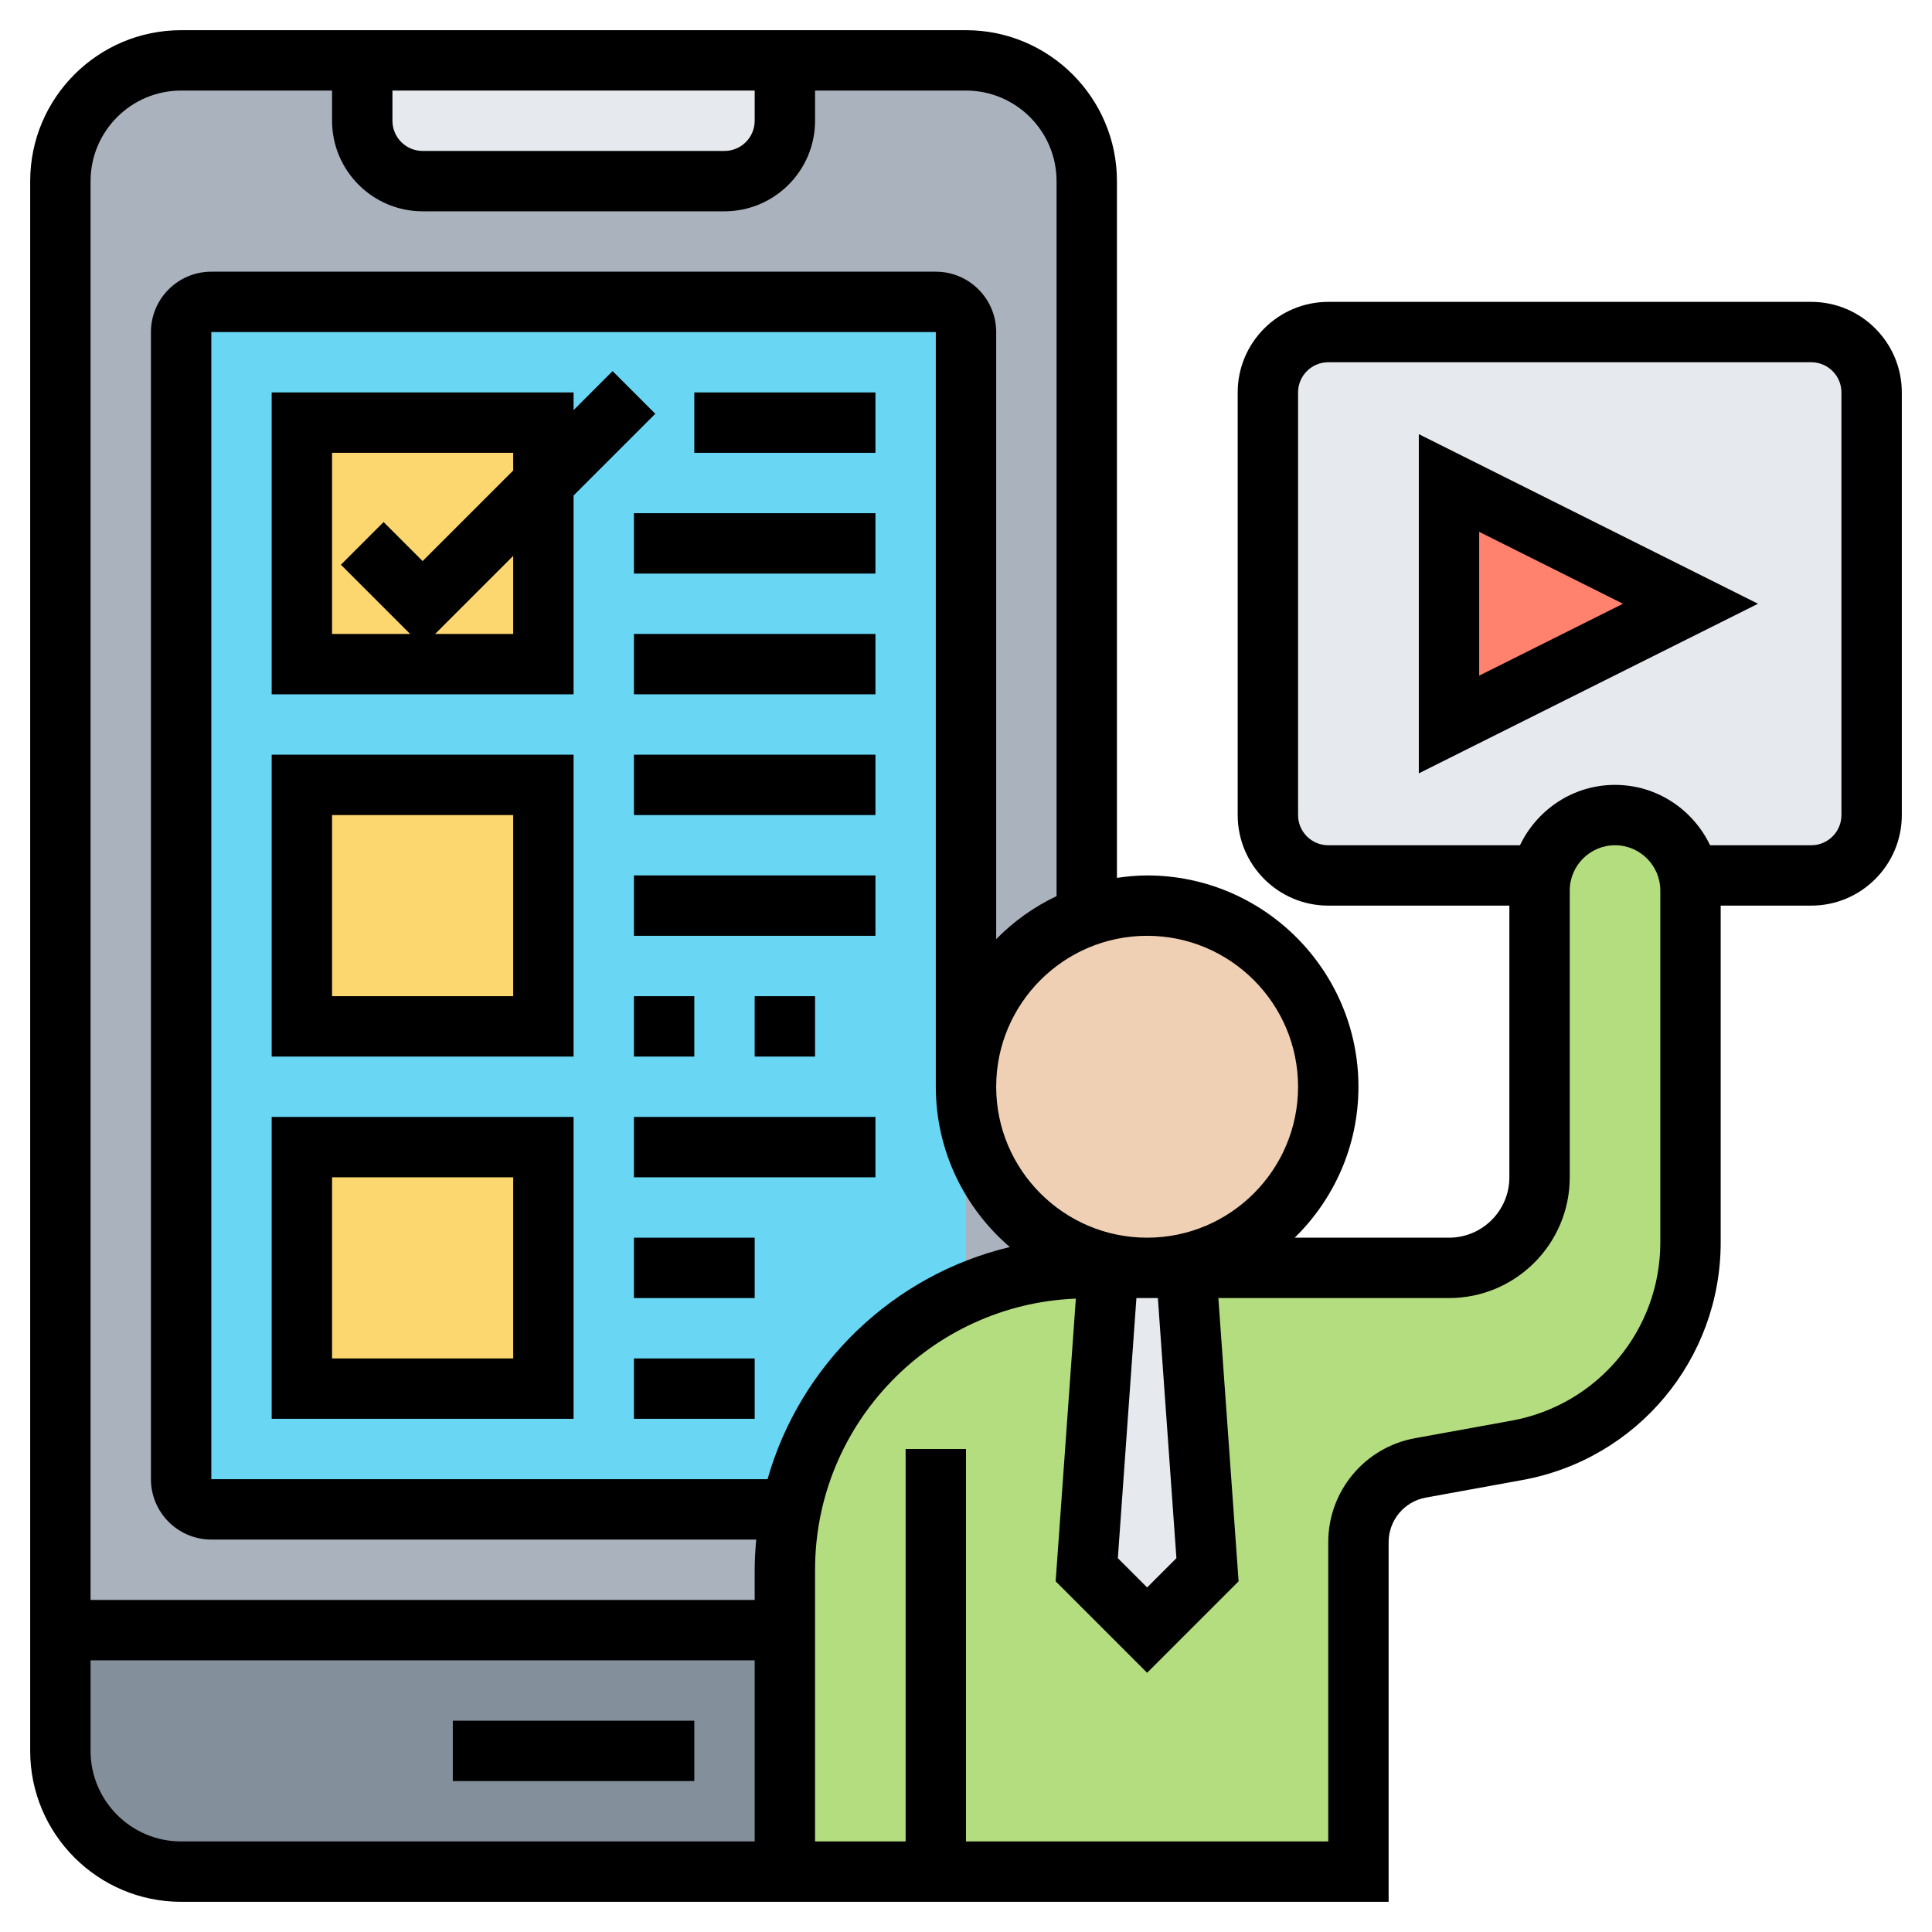 <svg id="Layer_35" enable-background="new 0 0 64 64" height="512" viewBox="0 0 64 64" width="512" xmlns="http://www.w3.org/2000/svg"><path d="m36 54h-34v-48c0-2.209 1.791-4 4-4h26c2.209 0 4 1.791 4 4z" fill="#aab2bd"/><path d="m31 50h-24c-.552 0-1-.448-1-1v-38c0-.552.448-1 1-1h24c.552 0 1 .448 1 1v38c0 .552-.448 1-1 1z" fill="#69d6f4"/><path d="m26 54v8h-20c-2.21 0-4-1.79-4-4v-4z" fill="#838f9b"/><path d="m26 2v2c0 1.1-.9 2-2 2h-10c-1.1 0-2-.9-2-2v-2z" fill="#e6e9ed"/><g fill="#fcd770"><path d="m10 38h8v8h-8z"/><path d="m10 26h8v8h-8z"/><path d="m18 16v6h-8v-8h8z"/></g><path d="m62 13v14c0 1.1-.9 2-2 2h-4.05c-.1-.49-.34-.93-.68-1.27-.45-.45-1.08-.73-1.77-.73-1.21 0-2.22.86-2.45 2h-7.05c-1.1 0-2-.9-2-2v-14c0-1.1.9-2 2-2h16c1.1 0 2 .9 2 2z" fill="#e6e9ed"/><path d="m31 62h-4.06-.94v-8-2c0-.69.07-1.36.2-2 .93-4.56 4.97-8 9.8-8h.71l-.71 10 2 2 2-2-.71-10h8.71c1.66 0 3-1.34 3-3v-9.5c0-.17.02-.34.05-.5.23-1.14 1.24-2 2.45-2 .69 0 1.32.28 1.77.73.34.34.58.78.68 1.27.03.16.05.33.05.5v11.66c0 3.38-2.42 6.28-5.75 6.89l-3.2.58c-1.19.21-2.05 1.25-2.05 2.46v10.91z" fill="#b4dd7f"/><path d="m38 42h1.29l.71 10-2 2-2-2 .71-10z" fill="#e6e9ed"/><path d="m38 30c3.31 0 6 2.69 6 6s-2.69 6-6 6-6-2.69-6-6c0-2.61 1.67-4.84 4-5.65.63-.23 1.3-.35 2-.35z" fill="#f0d0b4"/><path d="m56 20-8 4v-8z" fill="#ff826e"/><path d="m15 57h8v2h-8z"/><path d="m47 25.618 11.236-5.618-11.236-5.618zm2-8 4.764 2.382-4.764 2.382z"/><path d="m60 10h-16c-1.654 0-3 1.346-3 3v14c0 1.654 1.346 3 3 3h6v9c0 1.103-.897 2-2 2h-5.111c1.301-1.272 2.111-3.042 2.111-5 0-3.859-3.141-7-7-7-.34 0-.672.033-1 .08v-23.08c0-2.757-2.243-5-5-5h-26c-2.757 0-5 2.243-5 5v52c0 2.757 2.243 5 5 5h19 1.943 19.057v-11.913c0-.726.518-1.347 1.231-1.477l3.199-.582c3.807-.691 6.57-4.002 6.57-7.87v-11.158h3c1.654 0 3-1.346 3-3v-14c0-1.654-1.346-3-3-3zm-21.03 41.616-.97.97-.97-.97.615-8.616h.711zm-13.544-2.616h-18.426v-38h24v25c0 2.123.954 4.025 2.452 5.31-3.868.922-6.944 3.886-8.026 7.69zm17.574-13c0 2.757-2.243 5-5 5s-5-2.243-5-5 2.243-5 5-5 5 2.243 5 5zm-30-33h12v1c0 .552-.448 1-1 1h-10c-.552 0-1-.448-1-1zm-7 0h5v1c0 1.654 1.346 3 3 3h10c1.654 0 3-1.346 3-3v-1h5c1.654 0 3 1.346 3 3v23.685c-.749.357-1.426.839-2 1.426v-20.111c0-1.103-.897-2-2-2h-24c-1.103 0-2 .897-2 2v38c0 1.103.897 2 2 2h18.051c-.03.33-.051.662-.051 1v1h-22v-47c0-1.654 1.346-3 3-3zm0 58c-1.654 0-3-1.346-3-3v-3h22v6zm49-19.842c0 2.901-2.072 5.384-4.927 5.903l-3.199.581c-1.665.303-2.874 1.752-2.874 3.445v9.913h-12v-13h-2v13h-3v-9c0-4.841 3.844-8.79 8.639-8.982l-.669 9.365 3.03 3.03 3.03-3.03-.67-9.383h7.64c2.206 0 4-1.794 4-4v-9.5c0-.827.673-1.5 1.5-1.5s1.5.673 1.5 1.5zm6-14.158c0 .552-.448 1-1 1h-3.351c-.564-1.178-1.758-2-3.149-2s-2.585.822-3.149 2h-6.351c-.552 0-1-.448-1-1v-14c0-.552.448-1 1-1h16c.552 0 1 .448 1 1z"/><path d="m9 35h10v-10h-10zm2-8h6v6h-6z"/><path d="m9 47h10v-10h-10zm2-8h6v6h-6z"/><path d="m21.707 13.707-1.414-1.414-1.293 1.293v-.586h-10v10h10v-6.586zm-10.707 1.293h6v.586l-3 3-1.293-1.293-1.414 1.414 2.293 2.293h-2.586zm6 6h-2.586l2.586-2.586z"/><path d="m21 21h8v2h-8z"/><path d="m21 17h8v2h-8z"/><path d="m23 13h6v2h-6z"/><path d="m21 25h8v2h-8z"/><path d="m21 29h8v2h-8z"/><path d="m21 33h2v2h-2z"/><path d="m25 33h2v2h-2z"/><path d="m21 37h8v2h-8z"/><path d="m21 41h4v2h-4z"/><path d="m21 45h4v2h-4z"/></svg>